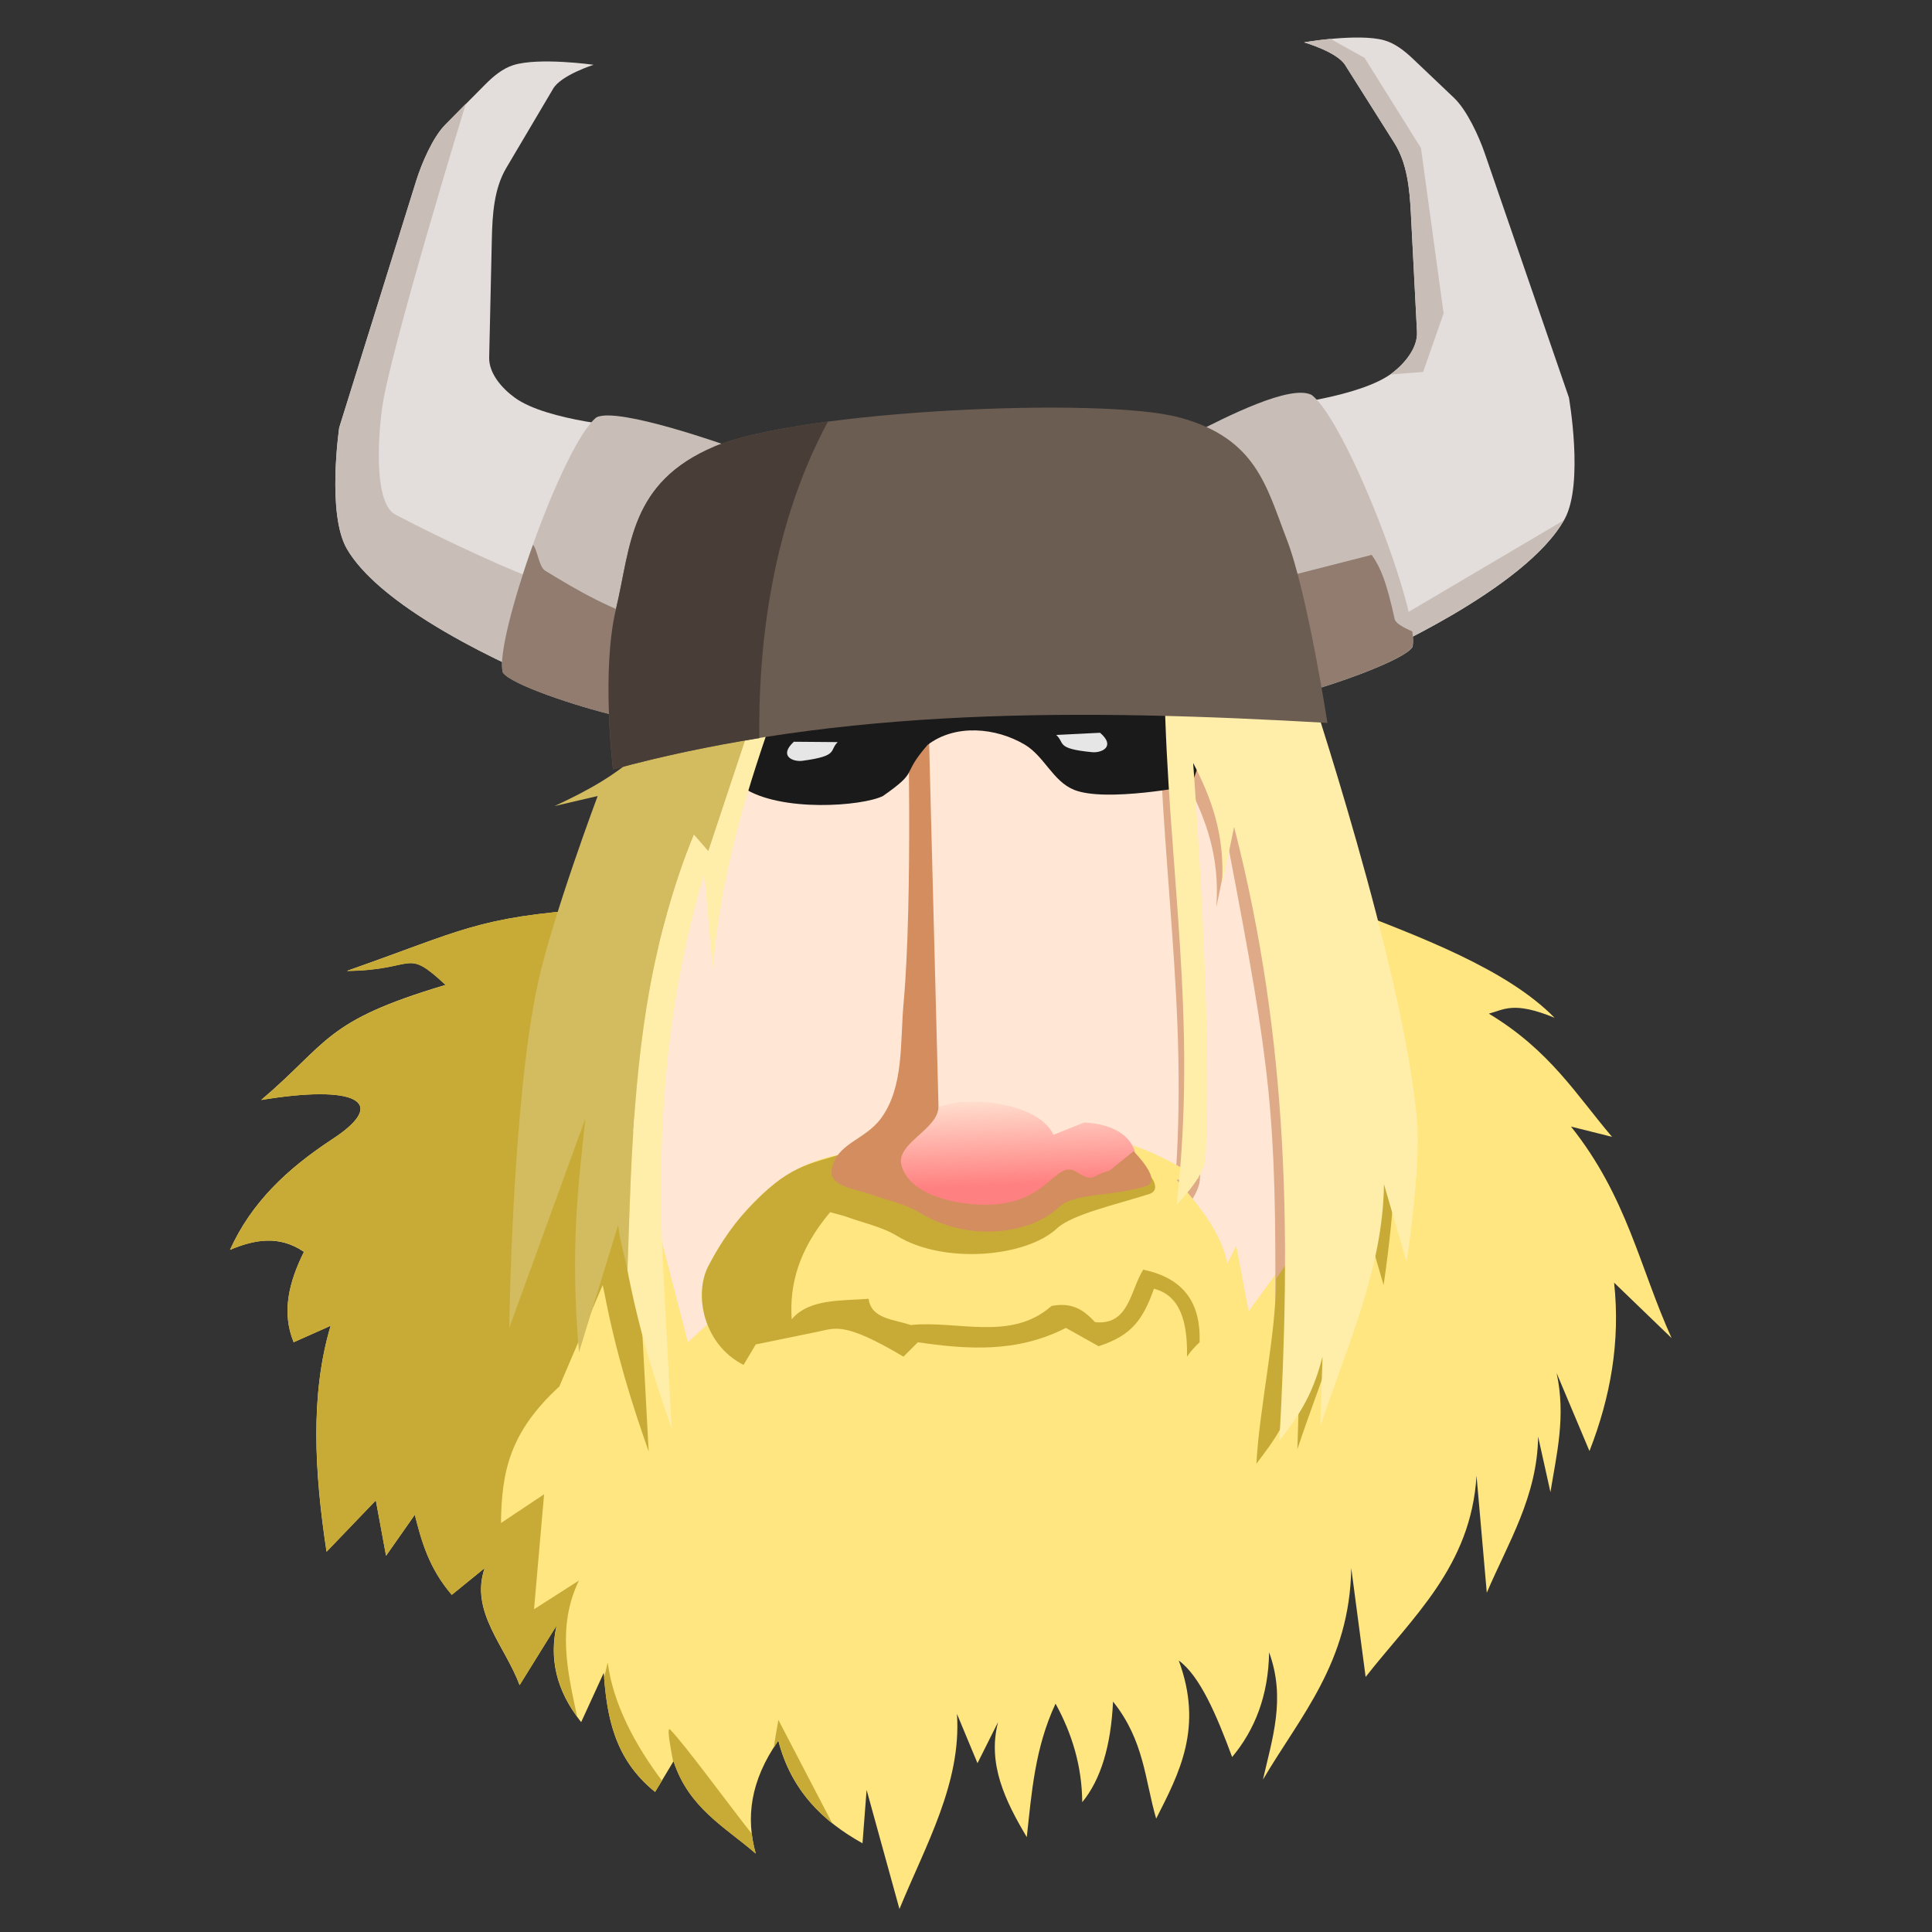 <?xml version="1.0" encoding="UTF-8" standalone="no"?>
<!-- Created with Inkscape (http://www.inkscape.org/) -->

<svg
   xmlns:dc="http://purl.org/dc/elements/1.1/"
   xmlns:cc="http://creativecommons.org/ns#"
   xmlns:rdf="http://www.w3.org/1999/02/22-rdf-syntax-ns#"
   xmlns:svg="http://www.w3.org/2000/svg"
   xmlns="http://www.w3.org/2000/svg"
   xmlns:xlink="http://www.w3.org/1999/xlink"
   xmlns:sodipodi="http://sodipodi.sourceforge.net/DTD/sodipodi-0.dtd"
   xmlns:inkscape="http://www.inkscape.org/namespaces/inkscape"
   width="168"
   height="168"
   id="svg2"
   version="1.1"
   inkscape:version="0.48.3.1 r9886"
   sodipodi:docname="viking.svg"
   style="display:inline">
  <rect width="100%" height="100%" fill="#333333" stroke="none"/>
  <title
     id="title4391">viking warning</title>
  <defs
     id="defs4">
    <linearGradient
       inkscape:collect="always"
       id="linearGradient2880">
      <stop
         style="stop-color:#ff8080;stop-opacity:1;"
         offset="0"
         id="stop2882" />
      <stop
         style="stop-color:#ff8080;stop-opacity:0;"
         offset="1"
         id="stop2884" />
    </linearGradient>
    <inkscape:perspective
       sodipodi:type="inkscape:persp3d"
       inkscape:vp_x="0 : 526.18109 : 1"
       inkscape:vp_y="0 : 1000 : 0"
       inkscape:vp_z="744.09448 : 526.18109 : 1"
       inkscape:persp3d-origin="372.04724 : 350.78739 : 1"
       id="perspective10" />
    <inkscape:perspective
       id="perspective2824"
       inkscape:persp3d-origin="0.5 : 0.33333333 : 1"
       inkscape:vp_z="1 : 0.5 : 1"
       inkscape:vp_y="0 : 1000 : 0"
       inkscape:vp_x="0 : 0.5 : 1"
       sodipodi:type="inkscape:persp3d" />
    <linearGradient
       inkscape:collect="always"
       xlink:href="#linearGradient2880"
       id="linearGradient2886"
       x1="534.464"
       y1="313.612"
       x2="534.794"
       y2="305.555"
       gradientUnits="userSpaceOnUse" />
    <linearGradient
       inkscape:collect="always"
       xlink:href="#linearGradient2880"
       id="linearGradient4389"
       gradientUnits="userSpaceOnUse"
       x1="534.464"
       y1="313.612"
       x2="534.794"
       y2="305.555"
       gradientTransform="matrix(-1,0,0,1,1144.153,-2)" />
  </defs>
  <sodipodi:namedview
     id="base"
     pagecolor="#ffffff"
     bordercolor="#666666"
     borderopacity="1.0"
     inkscape:pageopacity="0.0"
     inkscape:pageshadow="2"
     inkscape:zoom="1.2592375"
     inkscape:cx="22.923407"
     inkscape:cy="-72.761479"
     inkscape:document-units="px"
     inkscape:current-layer="layer2"
     showgrid="false"
     inkscape:window-width="1301"
     inkscape:window-height="744"
     inkscape:window-x="65"
     inkscape:window-y="24"
     inkscape:window-maximized="1"
     inkscape:snap-nodes="false"
     fit-margin-top="0"
     fit-margin-left="0"
     fit-margin-right="0"
     fit-margin-bottom="0" />
  <g
     inkscape:groupmode="layer"
     id="layer2"
     inkscape:label="Réteg"
     style="display:inline"
     transform="translate(-524.153,-208.469)">
    <path
       style="fill:#ffe680;fill-opacity:1;stroke:none"
       d="m 640.403,287.148 c 7.383,2.814 14.796,5.615 18.929,9.821 -3.589,-1.467 -4.386,-0.699 -5.714,-0.357 5.333,3.219 7.594,7.053 10.714,10.714 l -3.571,-0.893 c 4.892,6.131 5.968,12.262 8.75,18.393 l -5,-4.821 c 0.557,5.135 -0.321,9.983 -2.143,14.643 l -2.857,-6.786 c 0.824,3.786 0.002,7.024 -0.536,10.357 l -1.071,-4.821 c -0.079,5.228 -2.615,9.228 -4.464,13.571 l -0.893,-10.179 c -0.475,7.888 -5.577,12.306 -9.643,17.5 l -1.25,-9.464 c -0.132,8.212 -4.424,12.857 -7.679,18.393 0.808,-3.565 2.007,-7.051 0.536,-11.071 -0.064,3.792 -1.247,6.743 -3.214,9.107 -1.369,-3.692 -2.804,-7.052 -4.643,-8.393 2.157,5.833 0.053,9.772 -1.964,13.75 -0.988,-3.393 -1.032,-6.786 -3.75,-10.179 -0.182,3.864 -1.068,6.791 -2.679,8.75 -0.022,-3.108 -0.872,-5.939 -2.321,-8.571 -1.802,3.869 -2.076,7.738 -2.5,11.607 -1.882,-3.159 -3.435,-6.372 -2.5,-10 l -1.786,3.571 -1.786,-4.286 c 0.405,6 -2.723,11.411 -5,16.964 l -2.857,-10.357 -0.357,4.643 c -3.48,-1.937 -6.215,-4.618 -7.321,-8.929 -2.473,3.534 -2.818,6.763 -1.964,9.821 -2.66,-2.307 -5.814,-3.955 -7.143,-8.036 l -1.607,2.679 c -3.555,-2.862 -4.195,-6.557 -4.464,-10.357 l -1.964,4.286 c -2.238,-2.798 -2.76,-5.595 -2.143,-8.393 l -3.214,5.179 c -1.223,-3.358 -4.35,-6.398 -3.036,-10.179 l -2.857,2.321 c -1.989,-2.321 -2.624,-4.643 -3.214,-6.964 l -2.5,3.571 -0.893,-4.821 -4.286,4.464 c -1.054,-6.939 -1.428,-13.65 0.357,-19.643 l -3.214,1.429 c -1.068,-2.619 -0.409,-5.238 0.893,-7.857 -2.143,-1.458 -4.286,-1.085 -6.429,-0.179 1.861,-4.106 4.948,-7.034 8.929,-9.643 5.021,-3.291 1.854,-4.732 -6.217,-3.388 5.918,-5.026 5.436,-6.853 16.039,-10.005 -3.58,-3.322 -2.467,-1.284 -8.587,-1.219 10.179,-3.575 11.266,-4.659 21.444,-5.388 l 64.643,-0.357 z"
       id="path2870"
       sodipodi:nodetypes="ccccccccccccccccccccccccccccccccccccccccccccccccsccccc"
       inkscape:connector-curvature="0" />
    <path
       style="fill:#ffe6d5;fill-opacity:1;stroke:none"
       d="m 630.403,264.291 c 0,1.429 10.357,47.143 10.357,47.143 l -8.036,11.071 -1.071,-5.714 -1.25,2.5 -42.143,1.964 -4.286,3.929 -4.821,-18.571 6.25,-43.75 45,1.429 z"
       id="path2872"
       inkscape:connector-curvature="0" />
    <path
       sodipodi:nodetypes="cccccsccc"
       id="path2920"
       d="m 637.234,269.134 c 14.736,44.595 9.347,38.421 -2.186,53.811 0.085,-17.677 -0.361,-21.374 -4.064,-40.748 l -1.062,5.156 c 0.316,-4.433 -0.931,-7.699 -2.5,-10.719 0,0 1.783,23.385 1.062,34.469 -0.101,1.549 -2.5,3.938 -2.5,3.938 1.868,-16.255 -0.777,-29.364 -1.062,-45.188 l 12.312,-0.719 z"
       style="fill:#deaa87;fill-opacity:1;stroke:none"
       inkscape:connector-curvature="0" />
    <path
       style="fill:#ffe680;fill-opacity:1;stroke:none"
       d="m 622.622,308.062 c 2.422,0.742 5.812,2.844 5.812,2.844 l -1.969,0.156 c 2.64,2.976 4.758,5.88 4.469,8.938 -0.421,4.45 -2.294,4.53 -3.562,6.438 0.048,-2.965 -0.554,-5.31 -2.875,-5.906 -0.951,2.671 -1.926,4.068 -4.812,5 l -2.844,-1.594 c -4.286,2.193 -8.589,1.872 -12.875,1.25 l -1.25,1.25 c -5.211,-3.086 -5.927,-2.471 -7.5,-2.156 l -5.344,1.094 -1.062,1.781 c -3.518,-1.783 -4.334,-6.151 -3.062,-8.594 1.943,-3.733 6.151,-9.395 12.5,-9.812 0,0 1.337,-0.197 3.312,-0.438 -0.503,0.504 -0.967,0.951 -1.5,1.5 l 6.25,4.312 8.375,-0.562 2.875,-1.781 5.156,-0.875 c 0.367,-1.163 0.298,-2.119 -0.094,-2.844 z"
       id="path2874"
       inkscape:connector-curvature="0" />
    <path
       style="fill:url(#linearGradient4389);fill-opacity:1;stroke:none"
       d="m 605.225,305.005 c -1.146,0.738 -3.091,2.672 -5.179,4.821 l 6.25,4.286 8.393,-0.536 2.857,-1.786 5.179,-0.893 c 1.021,-3.235 -1.461,-4.7 -4.286,-4.821 l -2.679,1.071 c -1.393,-3.028 -8.377,-3.532 -10.536,-2.143 z"
       id="path2878"
       sodipodi:nodetypes="ccccccccs"
       inkscape:connector-curvature="0" />
    <path
       style="fill:#c8ab37;fill-opacity:1;stroke:none"
       d="m 640.403,287.156 c 0.251,0.096 0.499,0.186 0.75,0.281 1.926,7.12 3.734,14.866 4.219,20.469 0.355,4.103 -0.906,12.312 -0.906,12.312 l -1.969,-6.781 c -0.08,7.377 -3.242,14.127 -5.531,21.062 l 0.188,-6.062 c -0.934,3.703 -2.353,5.46 -3.75,7.312 0.275,-4.975 1.699,-11.158 1.719,-16.094 l 5.625,-8.219 c 0,0 -2.754,-12.207 -5.438,-24.25 l 5.094,-0.031 0,-5e-5 z m -58.5,0.312 -2.75,19.156 0.594,2.25 c -0.181,4.133 -0.127,8.276 0.094,12.406 l 0.719,13.406 c -1.458,-4.138 -2.829,-8.493 -3.844,-13.75 -0.049,-0.251 -0.102,-0.481 -0.156,-0.719 l -3.77,8.819 c -4.307,3.956 -5.018,7.377 -5.074,11.869 l 3.75,-2.5 -0.875,10 3.906,-2.5 c -1.914,3.949 -1.006,7.894 -0.156,11.844 -1.933,-2.641 -2.364,-5.296 -1.781,-7.938 L 569.341,355 c -1.223,-3.358 -4.345,-6.407 -3.031,-10.188 l -2.875,2.344 c -1.989,-2.321 -2.629,-4.647 -3.219,-6.969 l -2.5,3.562 -0.875,-4.812 -4.281,4.469 c -1.054,-6.939 -1.441,-13.664 0.344,-19.656 l -3.219,1.438 c -1.068,-2.619 -0.395,-5.256 0.906,-7.875 -2.143,-1.458 -4.295,-1.062 -6.438,-0.156 1.861,-4.106 4.957,-7.047 8.938,-9.656 5.021,-3.291 1.852,-4.72 -6.219,-3.375 5.918,-5.026 5.429,-6.848 16.031,-10 -3.58,-3.322 -2.473,-1.284 -8.594,-1.219 10.179,-3.575 11.259,-4.677 21.438,-5.406 l 6.156,-0.031 0,-5e-5 z m -4.906,65.562 c 0.47,3.591 2.36,7.143 4.719,10.281 l -0.594,0.969 c -3.417,-2.751 -4.147,-6.262 -4.438,-9.906 l 0.312,-1.344 z m 14.844,5 4.688,9 c -2.211,-1.757 -3.877,-4.061 -4.688,-7.219 -0.153,0.218 -0.269,0.44 -0.406,0.656 0.108,-0.739 0.232,-1.523 0.406,-2.438 z m -9.5,0.812 c 0.023,-0.017 0.051,-0.013 0.094,0.031 1.336,1.388 4.579,5.847 7.094,9.062 0.07,0.576 0.186,1.155 0.344,1.719 -2.66,-2.307 -5.827,-3.95 -7.156,-8.031 l -0.031,0.031 c -0.265,-1.386 -0.493,-2.704 -0.344,-2.812 l 0,10e-5 z"
       id="path2935"
       sodipodi:nodetypes="ccsccccccccccccccscccccccccccccccccccsccccccccccccccccscccccccc"
       inkscape:connector-curvature="0" />
    <path
       style="fill:#c8ab37;fill-opacity:1;stroke:none"
       d="m 597.778,308.688 c 1.964,0.296 3.3,3.748 3.16,1.736 0.689,2.433 4.002,3.927 6.529,4.038 5.957,0.261 6.387,-3.226 8.249,-2.086 l 7.399,-2.507 c 1.026,0.444 2.177,2.049 0.967,2.431 -2.837,0.897 -6.726,1.779 -8.013,2.981 -2.707,2.53 -9.869,3.137 -13.916,0.658 -1.301,-0.797 -3.071,-1.171 -4.281,-1.625 -0.417,-0.156 -0.985,-0.278 -1.531,-0.438 -2.757,3.269 -3.55,6.34 -3.344,9.312 1.513,-1.785 4.217,-1.592 6.688,-1.781 0.222,1.756 2.184,1.775 3.656,2.281 4.112,-0.415 8.736,1.449 12.25,-1.656 1.889,-0.372 2.888,0.451 3.781,1.406 2.958,0.315 3.057,-2.745 4.188,-4.562 3.709,0.764 5.016,3.093 4.906,6.312 -0.383,0.364 -0.757,0.744 -1.094,1.25 0.048,-2.965 -0.554,-5.31 -2.875,-5.906 -0.951,2.671 -1.926,4.068 -4.812,5 l -2.844,-1.594 c -4.286,2.193 -8.589,1.872 -12.875,1.25 l -1.25,1.25 c -5.211,-3.086 -5.927,-2.471 -7.5,-2.156 l -5.344,1.094 -1.062,1.781 c -3.518,-1.783 -4.334,-6.151 -3.062,-8.594 0.766,-1.473 1.857,-3.263 3.344,-4.875 3.606,-3.908 5.269,-3.945 8.688,-5 z"
       id="path2922"
       sodipodi:nodetypes="ccsccsssscccccccccccccccccssc"
       inkscape:connector-curvature="0" />
    <path
       style="fill:#d38d5f;fill-opacity:1;stroke:none"
       d="m 604.867,270.005 0.893,34.643 c 0.052,2.031 -3.768,3.224 -3.214,5.179 0.689,2.433 4.259,3.282 6.786,3.393 5.957,0.261 6.531,-3.997 8.393,-2.857 1.667,1.02 1.243,0.302 2.909,-0.096 l 2.091,-1.69 c 0.963,1.012 2.281,2.653 1.071,3.036 -2.837,0.897 -6.214,0.584 -7.5,1.786 -2.707,2.53 -8.095,3.016 -12.143,0.536 -1.301,-0.797 -3.075,-1.153 -4.286,-1.607 -1.21,-0.454 -3.635,-0.66 -3.393,-2.143 0.376,-2.303 2.882,-2.554 4.286,-4.464 2.012,-2.737 1.657,-6.617 1.964,-10 0.828,-9.13 0.357,-26.607 0.357,-26.607 l 1.786,0.893 z"
       id="path2876"
       sodipodi:nodetypes="csassccssszssscc"
       inkscape:connector-curvature="0" />
    <path
       style="fill:#1a1a1a;fill-opacity:1;stroke:none"
       d="m 627.725,276.791 c 0,0 -7.411,1.478 -10.179,0.357 -1.837,-0.744 -2.581,-2.917 -4.286,-3.929 -2.505,-1.486 -6.047,-1.82 -8.454,0.031 -2.409,2.781 -0.611,2.144 -3.867,4.434 -1.786,0.893 -8.896,1.441 -12.143,-0.714 -2.763,-1.834 5.357,-8.571 5.357,-8.571 l 30.357,-1.786 c 5.689,3.393 4.508,6.786 3.214,10.179 z"
       id="path2864"
       sodipodi:nodetypes="cssccsccc"
       inkscape:connector-curvature="0" />
    <path
       sodipodi:nodetypes="cssssscsssssscc"
       id="path2837"
       d="m 579.015,245.628 c 0,0 -7.268,-0.535 -10.079,-2.564 -1.126,-0.812 -2.277,-2.119 -2.246,-3.507 l 0.233,-10.368 c 0.047,-2.079 0.192,-4.321 1.251,-6.111 l 4.086,-6.908 c 0.692,-1.169 3.512,-2.068 3.512,-2.068 0,0 -4.749,-0.666 -6.967,0.025 -0.946,0.295 -1.754,0.977 -2.452,1.68 l -3.471,3.496 c -1.101,1.109 -2.071,3.406 -2.537,4.898 l -6.697,21.455 c 0,0 -1.092,7.477 0.665,10.521 3.5,6.065 17.49,11.637 17.49,11.637 l 7.212,-22.185 z"
       style="fill:#e3dedb;fill-opacity:1;stroke:none"
       inkscape:connector-curvature="0" />
    <path
       sodipodi:nodetypes="ccccc"
       id="path2839"
       d="m 587.607,247.302 c 0,0 -9.776,-3.512 -11.597,-2.535 -2.95,2.365 -8.909,19.352 -8.133,22.169 0.661,1.05 6.467,2.966 9.784,3.744 l 9.946,-23.378 z"
       style="fill:#c8beb7;fill-opacity:1;stroke:none"
       inkscape:connector-curvature="0" />
    <path
       style="fill:#e3dedb;fill-opacity:1;stroke:none"
       d="m 635.225,243.755 c 0,0 7.249,-0.747 10,-2.857 1.102,-0.845 2.215,-2.185 2.143,-3.571 l -0.536,-10.357 c -0.107,-2.076 -0.318,-4.314 -1.429,-6.071 l -4.286,-6.786 c -0.726,-1.149 -3.571,-1.964 -3.571,-1.964 0,0 4.728,-0.804 6.964,-0.179 0.954,0.267 1.782,0.925 2.5,1.607 l 3.571,3.393 c 1.133,1.076 2.17,3.344 2.679,4.821 l 7.321,21.25 c 0,0 1.31,7.442 -0.357,10.536 -3.321,6.165 -17.143,12.143 -17.143,12.143 l -7.857,-21.964 z"
       id="path2835"
       sodipodi:nodetypes="cssssscsssssscc"
       inkscape:connector-curvature="0" />
    <path
       style="fill:#c8beb7;fill-opacity:1;stroke:none"
       d="m 660.122,253.719 c -2.51,4.426 -10.284,8.713 -14.406,10.75 l -1.219,-1.531 15.625,-9.219 z"
       id="path2887"
       inkscape:connector-curvature="0" />
    <path
       style="fill:#c8beb7;fill-opacity:1;stroke:none"
       d="m 627.713,246.281 c 3.176,-1.627 8.641,-4.398 10.489,-3.474 3.018,2.278 9.471,19.084 8.778,21.922 -0.63,1.069 -6.377,3.153 -9.67,4.028 l -9.596,-22.476 z"
       id="path2833"
       sodipodi:nodetypes="ccccc"
       inkscape:connector-curvature="0" />
    <path
       style="fill:#917c6f;fill-opacity:1;stroke:none"
       d="m 643.434,256.719 c 0.804,1.161 1.269,2.313 2,5.594 0.077,0.345 0.72,0.715 1.531,1.062 0.072,0.572 0.073,1.046 0,1.344 -0.63,1.069 -6.363,3.157 -9.656,4.031 l -4.031,-9.438 10.156,-2.594 z"
       id="path2873"
       inkscape:connector-curvature="0" />
    <path
       style="fill:#ffeeaa;fill-opacity:1;stroke:none"
       d="m 637.716,267.312 c 0,0 8.514,25.39 9.656,38.594 0.355,4.103 -0.906,12.312 -0.906,12.312 l -1.969,-6.781 c -0.08,7.377 -3.242,14.127 -5.531,21.062 l 0.188,-6.062 c -0.934,3.703 -2.353,5.46 -3.75,7.312 0.969,-17.551 0.901,-34.506 -3.938,-53.375 l -1.062,5.156 c 0.316,-4.433 -0.931,-7.699 -2.5,-10.719 0,0 1.783,23.385 1.062,34.469 -0.101,1.549 -2.5,3.938 -2.5,3.938 1.868,-16.255 -0.777,-29.364 -1.062,-45.188 l 12.312,-0.719 z"
       id="path2909"
       sodipodi:nodetypes="csccccccccsccc"
       inkscape:connector-curvature="0" />
    <path
       style="fill:#d3bc5f;fill-opacity:1;stroke:none"
       d="m 578.716,318.938 c -0.258,-1.337 -0.629,-2.418 -0.812,-3.938 l -3.406,11.062 c -0.791,-9.28 -0.024,-14.777 0.562,-20.344 l -6.625,18.219 c 0,0 0.256,-19.759 2.5,-30 1.268,-5.788 5.188,-16.25 5.188,-16.25 l -3.75,0.875 c 2.921,-1.36 5.394,-2.698 7.844,-5 l 9.594,-3.281 -4.062,12.219 -1.25,-1.438 c -0.913,2.198 -1.65,4.433 -2.281,6.656 -0.631,2.223 -1.155,4.444 -1.562,6.688 -0.816,4.488 -1.23,9.025 -1.5,13.562 -0.218,3.652 -0.301,7.309 -0.438,10.969 z"
       id="path2918"
       inkscape:connector-curvature="0" />
    <path
       style="fill:#d3bc5f;fill-opacity:1;stroke:none"
       d="m 590.778,269.938 0.875,-0.281 c -0.358,1.004 -0.525,1.721 -0.844,2.656 l -0.031,-2.375 z"
       id="path2916"
       inkscape:connector-curvature="0" />
    <path
       style="fill:#ffeeaa;fill-opacity:1;stroke:none"
       d="m 590.778,269.938 0.031,2.375 c -2.477,7.28 -3.969,12.973 -4.688,20.375 l -0.719,-8.219 c -3.491,11.607 -4.181,23.218 -3.562,34.812 l 0.719,13.406 c -1.458,-4.138 -2.829,-8.493 -3.844,-13.75 0.136,-3.66 0.22,-7.316 0.438,-10.969 0.27,-4.537 0.684,-9.075 1.5,-13.562 0.408,-2.244 0.931,-4.464 1.562,-6.688 0.631,-2.223 1.368,-4.458 2.281,-6.656 l 1.25,1.438 4.062,-12.219 0.969,-0.344 z"
       id="path2911"
       inkscape:connector-curvature="0" />
    <path
       style="fill:#6c5d53;fill-opacity:1;stroke:none"
       d="m 639.582,271.331 c -21.222,-1.223 -42.234,-1.396 -62.124,4.041 0,0 -1.05,-8.524 0.253,-13.938 1.315,-5.467 1.134,-10.995 8.586,-14.142 7.452,-3.147 33.699,-4.339 40.406,-2.525 6.707,1.813 7.558,5.988 9.344,10.607 1.786,4.619 3.536,15.958 3.536,15.958 z"
       id="path2831"
       sodipodi:nodetypes="cczzzzc"
       inkscape:connector-curvature="0" />
    <path
       style="fill:#e6e6e6;fill-opacity:1;stroke:none"
       d="m 619.809,272.188 c 1.395,1.194 0.147,1.768 -0.688,1.688 -3.196,-0.308 -2.338,-0.791 -3.125,-1.5 l 3.812,-0.188 z m -26.625,0.781 3.812,0.031 c -0.759,0.739 0.12,1.196 -3.062,1.625 -0.831,0.112 -2.099,-0.411 -0.75,-1.656 z"
       id="path2866"
       inkscape:connector-curvature="0" />
    <path
       style="fill:#c8beb7;fill-opacity:1;stroke:none"
       d="m 564.653,217.5 c 0,0 -6.65,21.702 -7.281,26.5 -0.435,3.307 -0.57,8.291 1.16,9.212 3.958,2.108 11.489,5.569 12.246,5.569 l -1.188,8.062 -0.031,0 c -4.099,-1.851 -12.625,-6.107 -15.25,-10.656 -1.756,-3.043 -0.656,-10.531 -0.656,-10.531 l 6.688,-21.469 c 0.466,-1.491 1.43,-3.766 2.531,-4.875 l 1.781,-1.812 z"
       id="path2867"
       sodipodi:nodetypes="csscccscccc"
       inkscape:connector-curvature="0" />
    <path
       style="fill:#917c6f;fill-opacity:1;stroke:none"
       d="m 570.497,255.844 c 0.385,0.381 0.502,1.907 1.063,2.251 2.864,1.753 5.73,3.415 9.281,4.468 l -3.188,8.125 c -3.317,-0.778 -9.12,-2.7 -9.781,-3.75 -0.384,-1.393 0.893,-6.252 2.625,-11.094 z"
       id="path2861"
       sodipodi:nodetypes="cscccc"
       inkscape:connector-curvature="0" />
    <path
       style="fill:#483e37;fill-opacity:1;stroke:none"
       d="m 596.153,245.125 c -5.261,9.736 -6.062,20.792 -5.969,27.531 -4.289,0.691 -8.521,1.571 -12.719,2.719 0,0 -1.052,-8.523 0.25,-13.938 1.315,-5.467 1.141,-11.009 8.594,-14.156 2.086,-0.881 5.654,-1.605 9.844,-2.156 z"
       id="path2856"
       inkscape:connector-curvature="0" />
    <path
       style="fill:#c8beb7;fill-opacity:1;stroke:none"
       d="m 639.841,211.844 2.969,1.656 4.906,7.844 1.969,14.375 -1.781,5.094 -2.844,0.219 c 0.054,-0.038 0.106,-0.086 0.156,-0.125 1.102,-0.845 2.228,-2.207 2.156,-3.594 l -0.531,-10.344 c -0.107,-2.076 -0.327,-4.305 -1.438,-6.062 l -4.281,-6.781 c -0.726,-1.149 -3.562,-1.969 -3.562,-1.969 0,0 1.007,-0.19 2.281,-0.312 z"
       id="path2882"
       inkscape:connector-curvature="0" />
  </g>
</svg>
